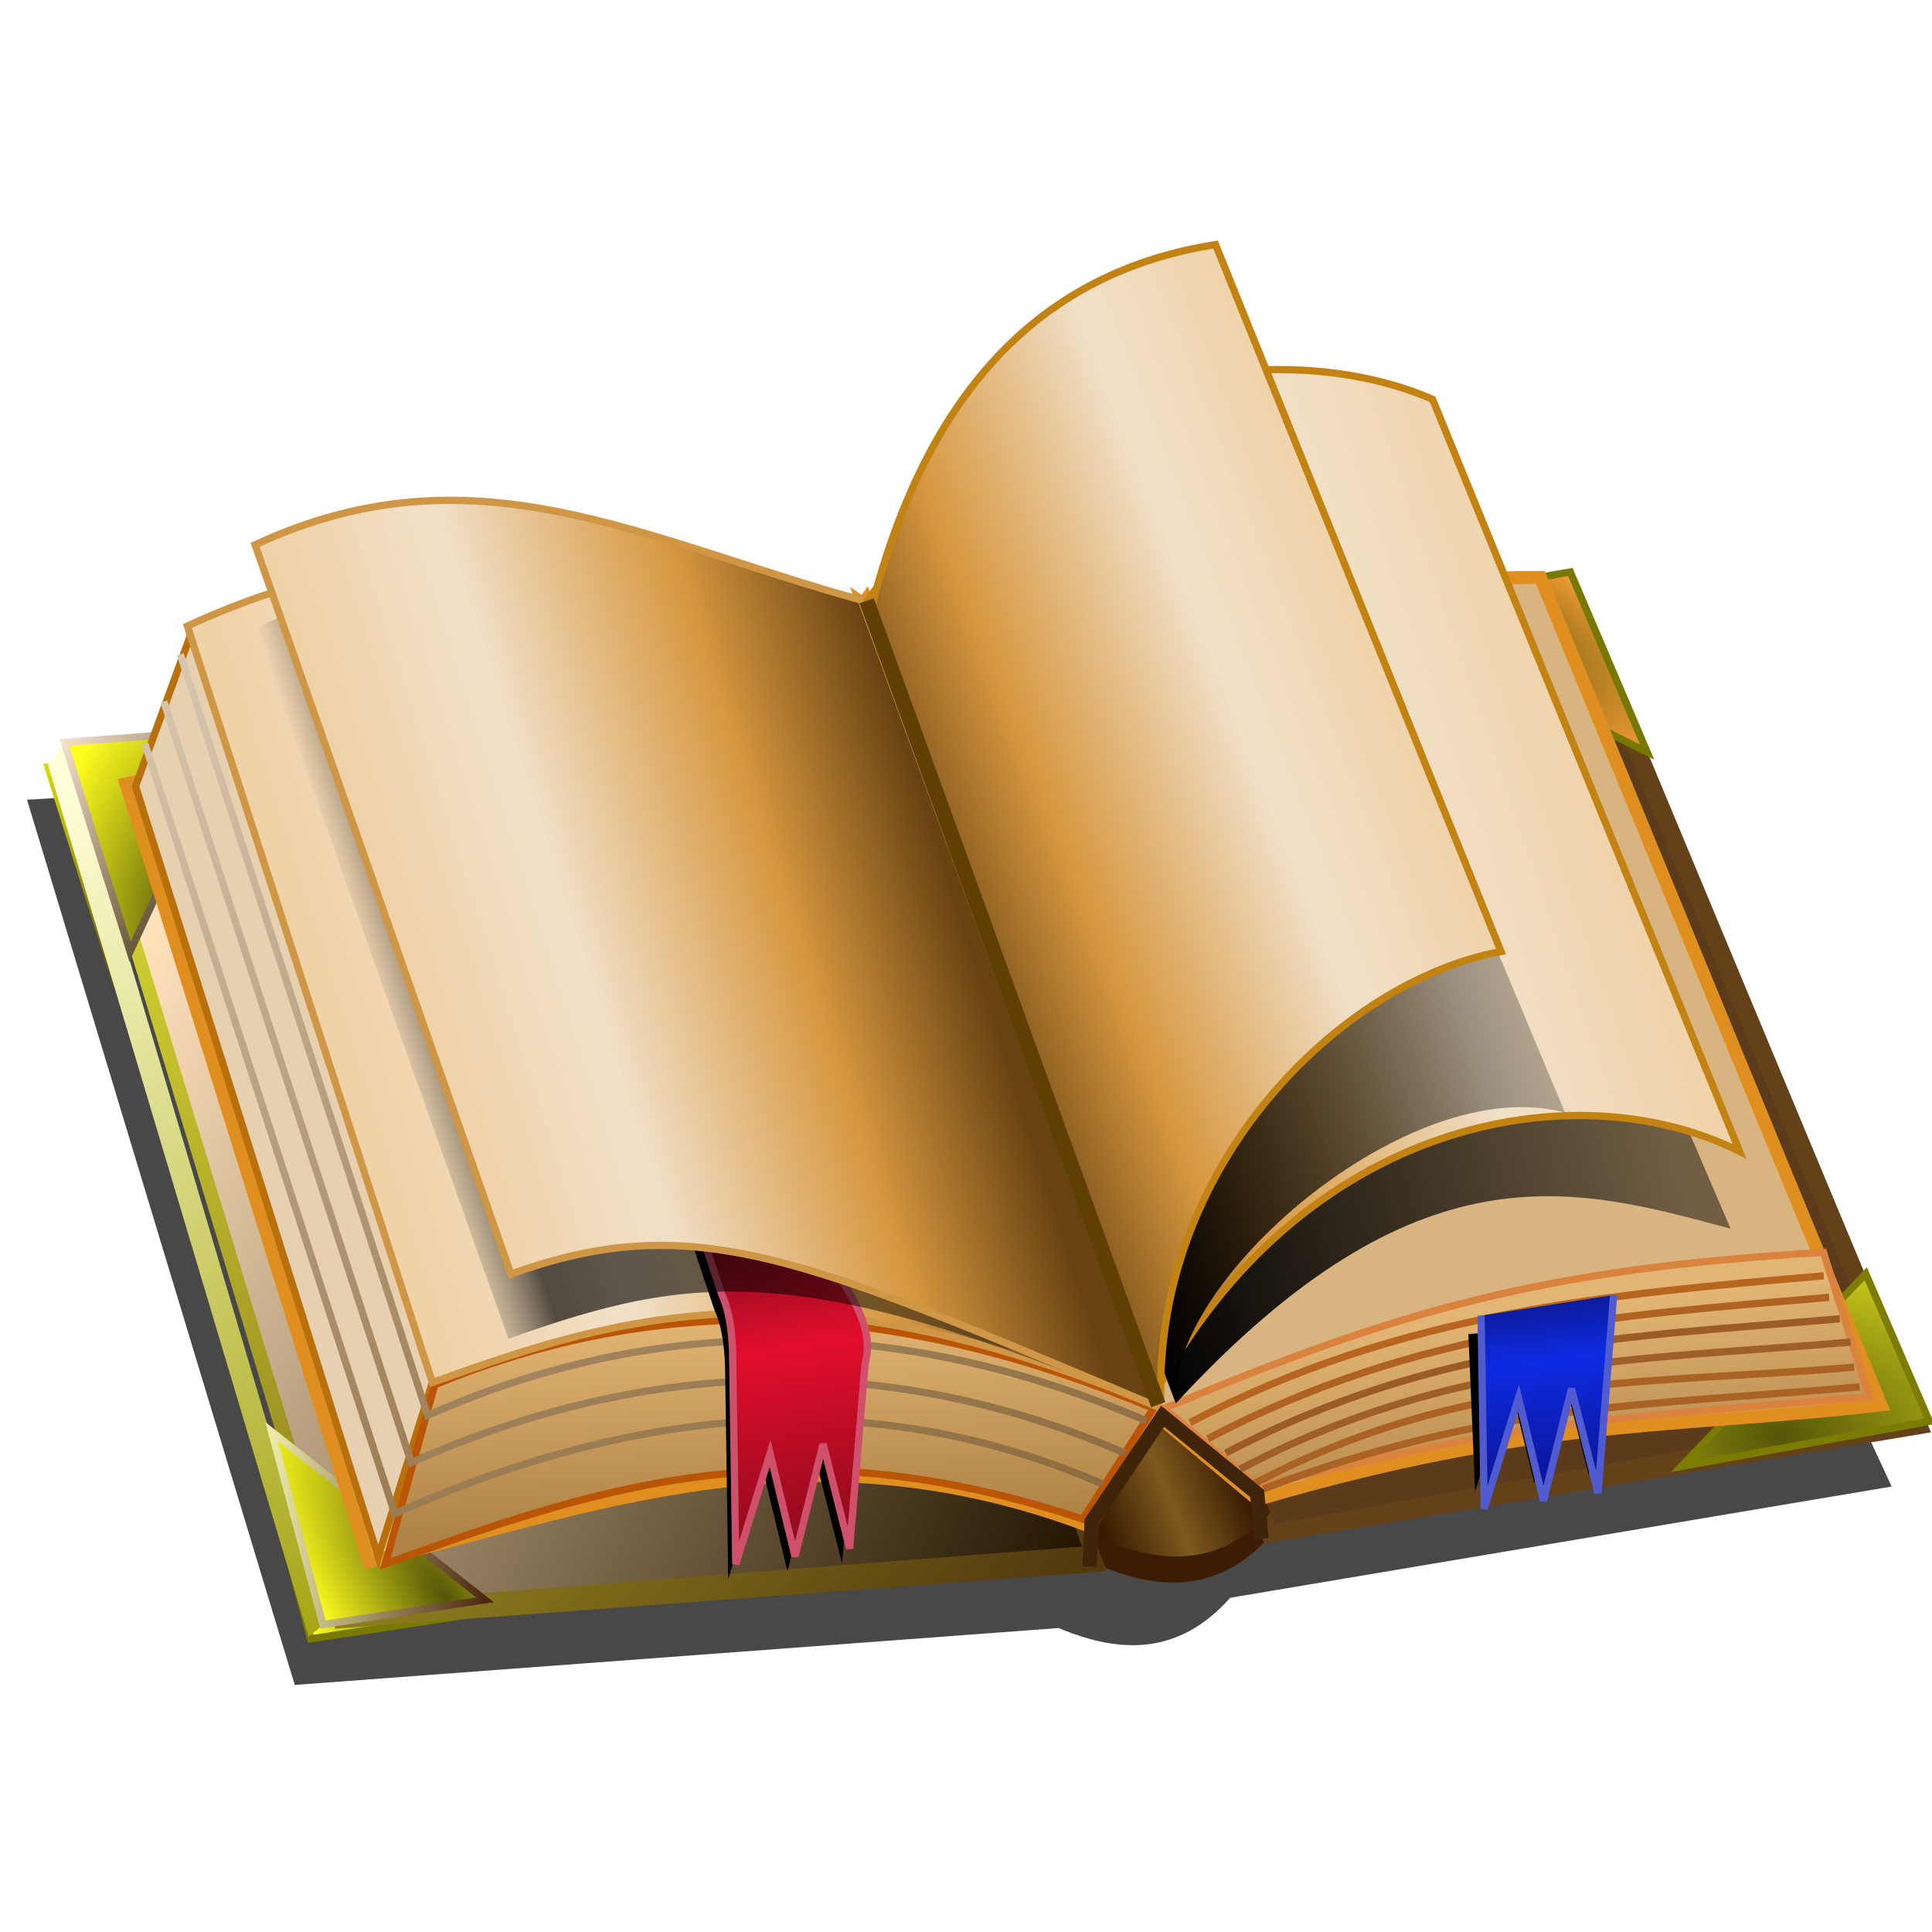 <?xml version="1.0" encoding="UTF-8" standalone="no"?>
<!-- Created with Inkscape (http://www.inkscape.org/) -->

<svg
   xmlns:dc="http://purl.org/dc/elements/1.1/"
   xmlns:cc="http://creativecommons.org/ns#"
   xmlns:rdf="http://www.w3.org/1999/02/22-rdf-syntax-ns#"
   xmlns:svg="http://www.w3.org/2000/svg"
   xmlns="http://www.w3.org/2000/svg"
   xmlns:xlink="http://www.w3.org/1999/xlink"
   xmlns:sodipodi="http://sodipodi.sourceforge.net/DTD/sodipodi-0.dtd"
   xmlns:inkscape="http://www.inkscape.org/namespaces/inkscape"
   width="255"
   height="255"
   viewBox="0 0 67.469 67.469"
   version="1.1"
   id="svg8"
   inkscape:version="0.92.5 (2060ec1f9f, 2020-04-08)"
   sodipodi:docname="cr3.svg">
  <defs
     id="defs2">
    <linearGradient
       inkscape:collect="always"
       id="linearGradient962">
      <stop
         style="stop-color:#d7c6af;stop-opacity:1"
         offset="0"
         id="stop957" />
      <stop
         style="stop-color:#8d6c3f;stop-opacity:1"
         offset="1"
         id="stop960" />
    </linearGradient>
    <linearGradient
       id="linearGradient954"
       inkscape:collect="always">
      <stop
         id="stop950"
         offset="0"
         style="stop-color:#000000;stop-opacity:1" />
      <stop
         id="stop952"
         offset="1"
         style="stop-color:#000000;stop-opacity:0.248" />
    </linearGradient>
    <linearGradient
       id="linearGradient1207"
       inkscape:collect="always">
      <stop
         id="stop1201"
         offset="0"
         style="stop-color:#0c1379;stop-opacity:1" />
      <stop
         style="stop-color:#0e2be3;stop-opacity:1"
         offset="0.367"
         id="stop1203" />
      <stop
         id="stop1205"
         offset="1"
         style="stop-color:#0a1185;stop-opacity:1" />
    </linearGradient>
    <linearGradient
       id="linearGradient1171"
       inkscape:collect="always">
      <stop
         id="stop1167"
         offset="0"
         style="stop-color:#555509;stop-opacity:1" />
      <stop
         id="stop1169"
         offset="1"
         style="stop-color:#bfbf18;stop-opacity:1" />
    </linearGradient>
    <linearGradient
       id="linearGradient1165"
       inkscape:collect="always">
      <stop
         id="stop1161"
         offset="0"
         style="stop-color:#555509;stop-opacity:1" />
      <stop
         id="stop1163"
         offset="1"
         style="stop-color:#f59c35;stop-opacity:1" />
    </linearGradient>
    <linearGradient
       inkscape:collect="always"
       id="linearGradient1157">
      <stop
         style="stop-color:#efefaf;stop-opacity:1"
         offset="0"
         id="stop1153" />
      <stop
         style="stop-color:#46200c;stop-opacity:1"
         offset="1"
         id="stop1155" />
    </linearGradient>
    <linearGradient
       id="linearGradient1151"
       inkscape:collect="always">
      <stop
         id="stop1147"
         offset="0"
         style="stop-color:#ffebd7;stop-opacity:1" />
      <stop
         id="stop1149"
         offset="1"
         style="stop-color:#3d2b0c;stop-opacity:1" />
    </linearGradient>
    <linearGradient
       inkscape:collect="always"
       id="linearGradient1141">
      <stop
         style="stop-color:#790c1b;stop-opacity:1"
         offset="0"
         id="stop1137" />
      <stop
         id="stop1145"
         offset="0.367"
         style="stop-color:#e30e2c;stop-opacity:1" />
      <stop
         style="stop-color:#850a1b;stop-opacity:1"
         offset="1"
         id="stop1139" />
    </linearGradient>
    <linearGradient
       inkscape:collect="always"
       id="linearGradient1087">
      <stop
         style="stop-color:#000000;stop-opacity:1"
         offset="0"
         id="stop1083" />
      <stop
         style="stop-color:#000000;stop-opacity:0.477"
         offset="1"
         id="stop1085" />
    </linearGradient>
    <linearGradient
       id="linearGradient1081"
       inkscape:collect="always">
      <stop
         id="stop1073"
         offset="0"
         style="stop-color:#f0d2a8;stop-opacity:1" />
      <stop
         style="stop-color:#f1e0c8;stop-opacity:1"
         offset="0.312"
         id="stop1075" />
      <stop
         style="stop-color:#d6973f;stop-opacity:1"
         offset="0.702"
         id="stop1077" />
      <stop
         id="stop1079"
         offset="1"
         style="stop-color:#684312;stop-opacity:1" />
    </linearGradient>
    <linearGradient
       inkscape:collect="always"
       id="linearGradient1049">
      <stop
         style="stop-color:#000000;stop-opacity:0.36"
         offset="0"
         id="stop1045" />
      <stop
         id="stop1053"
         offset="0.871"
         style="stop-color:#000000;stop-opacity:0.658" />
      <stop
         style="stop-color:#303030;stop-opacity:0;"
         offset="1"
         id="stop1047" />
    </linearGradient>
    <linearGradient
       inkscape:collect="always"
       id="linearGradient1009">
      <stop
         style="stop-color:#f0d2a8;stop-opacity:1"
         offset="0"
         id="stop1005" />
      <stop
         id="stop1015"
         offset="0.312"
         style="stop-color:#f1e0c8;stop-opacity:0.976" />
      <stop
         id="stop1013"
         offset="0.702"
         style="stop-color:#d6973f;stop-opacity:0.949" />
      <stop
         style="stop-color:#684312;stop-opacity:0.941"
         offset="1"
         id="stop1007" />
    </linearGradient>
    <linearGradient
       inkscape:collect="always"
       id="linearGradient999">
      <stop
         style="stop-color:#ae8245;stop-opacity:1"
         offset="0"
         id="stop995" />
      <stop
         style="stop-color:#e3b574;stop-opacity:1"
         offset="1"
         id="stop997" />
    </linearGradient>
    <linearGradient
       inkscape:collect="always"
       id="linearGradient981">
      <stop
         style="stop-color:#ffffd9;stop-opacity:1"
         offset="0"
         id="stop977" />
      <stop
         style="stop-color:#a1a10b;stop-opacity:1"
         offset="1"
         id="stop979" />
    </linearGradient>
    <linearGradient
       inkscape:collect="always"
       id="linearGradient963">
      <stop
         style="stop-color:#e3e30c;stop-opacity:1"
         offset="0"
         id="stop959" />
      <stop
         style="stop-color:#3d2b0c;stop-opacity:1"
         offset="1"
         id="stop961" />
    </linearGradient>
    <linearGradient
       id="linearGradient957"
       inkscape:collect="always">
      <stop
         id="stop953"
         offset="0"
         style="stop-color:#ffe2bc;stop-opacity:1" />
      <stop
         id="stop955"
         offset="1"
         style="stop-color:#231600;stop-opacity:1" />
    </linearGradient>
    <linearGradient
       inkscape:collect="always"
       id="linearGradient945">
      <stop
         style="stop-color:#d4d432;stop-opacity:1"
         offset="0"
         id="stop941" />
      <stop
         style="stop-color:#53390e;stop-opacity:1"
         offset="1"
         id="stop943" />
    </linearGradient>
    <linearGradient
       inkscape:collect="always"
       id="linearGradient911">
      <stop
         style="stop-color:#555509;stop-opacity:1"
         offset="0"
         id="stop907" />
      <stop
         style="stop-color:#ffff1f;stop-opacity:1"
         offset="1"
         id="stop909" />
    </linearGradient>
    <linearGradient
       inkscape:collect="always"
       id="linearGradient887">
      <stop
         style="stop-color:#7e5a1e;stop-opacity:1"
         offset="0"
         id="stop883" />
      <stop
         style="stop-color:#361800;stop-opacity:1"
         offset="1"
         id="stop885" />
    </linearGradient>
    <radialGradient
       inkscape:collect="always"
       xlink:href="#linearGradient1165"
       id="radialGradient913"
       cx="48.158"
       cy="290.356"
       fx="48.158"
       fy="290.356"
       r="5.423"
       gradientTransform="matrix(1.311,0.753,-0.296,0.515,74.186,65.386)"
       gradientUnits="userSpaceOnUse" />
    <radialGradient
       inkscape:collect="always"
       xlink:href="#linearGradient1171"
       id="radialGradient921"
       cx="57.919"
       cy="321.652"
       fx="57.919"
       fy="321.652"
       r="4.823"
       gradientTransform="matrix(1.792,-0.039,0.025,1.13,-49.699,-81.546)"
       gradientUnits="userSpaceOnUse" />
    <radialGradient
       inkscape:collect="always"
       xlink:href="#linearGradient911"
       id="radialGradient929"
       cx="10.327"
       cy="328.565"
       fx="10.327"
       fy="328.565"
       r="4.178"
       gradientTransform="matrix(0.779,-0.552,1.389,1.96,-448.874,-352.962)"
       gradientUnits="userSpaceOnUse" />
    <radialGradient
       inkscape:collect="always"
       xlink:href="#linearGradient911"
       id="radialGradient937"
       cx="0.319"
       cy="301.562"
       fx="0.319"
       fy="301.562"
       r="3.272"
       gradientTransform="matrix(1.566,0.091,-0.154,2.66,52.436,-540.618)"
       gradientUnits="userSpaceOnUse" />
    <linearGradient
       inkscape:collect="always"
       xlink:href="#linearGradient945"
       id="linearGradient947"
       x1="0.375"
       y1="297.976"
       x2="33.997"
       y2="325.443"
       gradientUnits="userSpaceOnUse"
       gradientTransform="matrix(0.955,0,0,0.955,5.473,-26.802)" />
    <linearGradient
       inkscape:collect="always"
       xlink:href="#linearGradient957"
       id="linearGradient951"
       gradientUnits="userSpaceOnUse"
       x1="-0.319"
       y1="302.776"
       x2="36.193"
       y2="319.87"
       gradientTransform="matrix(0.955,0,0,0.955,5.473,-26.802)" />
    <linearGradient
       inkscape:collect="always"
       xlink:href="#linearGradient1151"
       id="linearGradient965"
       x1="-5.129"
       y1="296.058"
       x2="2.316"
       y2="301.312"
       gradientUnits="userSpaceOnUse"
       gradientTransform="matrix(0.955,0,0,0.955,6.261,-26.945)" />
    <radialGradient
       inkscape:collect="always"
       xlink:href="#linearGradient911"
       id="radialGradient969"
       gradientUnits="userSpaceOnUse"
       gradientTransform="matrix(1.566,0.091,-0.154,2.66,51.862,-539.758)"
       cx="0.319"
       cy="301.562"
       fx="0.319"
       fy="301.562"
       r="3.272" />
    <linearGradient
       inkscape:collect="always"
       xlink:href="#linearGradient963"
       id="linearGradient971"
       gradientUnits="userSpaceOnUse"
       x1="-5.129"
       y1="296.058"
       x2="2.316"
       y2="301.312"
       gradientTransform="matrix(0.955,0,0,0.955,5.688,-26.085)" />
    <radialGradient
       inkscape:collect="always"
       xlink:href="#linearGradient911"
       id="radialGradient975"
       gradientUnits="userSpaceOnUse"
       gradientTransform="matrix(0.779,-0.552,1.389,1.96,-449.304,-352.46)"
       cx="10.327"
       cy="328.565"
       fx="10.327"
       fy="328.565"
       r="4.178" />
    <linearGradient
       inkscape:collect="always"
       xlink:href="#linearGradient981"
       id="linearGradient983"
       x1="-3.677"
       y1="297.225"
       x2="6.98"
       y2="329.421"
       gradientUnits="userSpaceOnUse"
       gradientTransform="matrix(0.955,0,0,0.955,5.473,-26.802)" />
    <linearGradient
       inkscape:collect="always"
       xlink:href="#linearGradient999"
       id="linearGradient1001"
       x1="24.542"
       y1="324.213"
       x2="24.244"
       y2="316.455"
       gradientUnits="userSpaceOnUse"
       gradientTransform="matrix(0.955,0,0,0.955,5.473,-26.802)" />
    <linearGradient
       inkscape:collect="always"
       xlink:href="#linearGradient1009"
       id="linearGradient1011"
       x1="6.82"
       y1="306.426"
       x2="28.586"
       y2="299.531"
       gradientUnits="userSpaceOnUse"
       gradientTransform="matrix(0.955,0,0,0.955,5.473,-26.802)" />
    <linearGradient
       inkscape:collect="always"
       xlink:href="#linearGradient1081"
       id="linearGradient1031"
       gradientUnits="userSpaceOnUse"
       x1="9.396"
       y1="304.841"
       x2="28.388"
       y2="298.738"
       gradientTransform="matrix(0.955,0,0,0.955,5.473,-26.802)" />
    <linearGradient
       inkscape:collect="always"
       xlink:href="#linearGradient1049"
       id="linearGradient1051"
       x1="28.074"
       y1="298.556"
       x2="8.006"
       y2="304.997"
       gradientUnits="userSpaceOnUse"
       gradientTransform="translate(4.478,-39.819)" />
    <linearGradient
       inkscape:collect="always"
       xlink:href="#linearGradient999"
       id="linearGradient1059"
       gradientUnits="userSpaceOnUse"
       x1="23.629"
       y1="329.968"
       x2="24.454"
       y2="322.912"
       gradientTransform="matrix(-0.955,0,0,0.955,73.389,-32.631)" />
    <linearGradient
       inkscape:collect="always"
       xlink:href="#linearGradient1081"
       id="linearGradient1069"
       x1="55.196"
       y1="301.738"
       x2="30.846"
       y2="310.089"
       gradientUnits="userSpaceOnUse"
       gradientTransform="matrix(0.955,0,0,0.955,5.473,-26.802)" />
    <linearGradient
       inkscape:collect="always"
       xlink:href="#linearGradient1087"
       id="linearGradient1089"
       x1="34.372"
       y1="311.949"
       x2="54.479"
       y2="306.475"
       gradientUnits="userSpaceOnUse"
       gradientTransform="translate(4.478,-39.819)" />
    <filter
       inkscape:collect="always"
       style="color-interpolation-filters:sRGB"
       id="filter1103"
       x="-0.023"
       width="1.047"
       y="-0.025"
       height="1.049">
      <feGaussianBlur
         inkscape:collect="always"
         stdDeviation="0.321"
         id="feGaussianBlur1105" />
    </filter>
    <filter
       inkscape:collect="always"
       style="color-interpolation-filters:sRGB"
       id="filter1119"
       x="-0.025"
       width="1.051"
       y="-0.023"
       height="1.046">
      <feGaussianBlur
         inkscape:collect="always"
         stdDeviation="0.319"
         id="feGaussianBlur1121" />
    </filter>
    <linearGradient
       inkscape:collect="always"
       xlink:href="#linearGradient887"
       id="linearGradient1127"
       gradientUnits="userSpaceOnUse"
       gradientTransform="matrix(0.955,0,0,0.955,6.506,4.312)"
       x1="35.783"
       y1="290.214"
       x2="33.194"
       y2="291.244"
       spreadMethod="reflect" />
    <filter
       inkscape:collect="always"
       style="color-interpolation-filters:sRGB"
       id="filter1133"
       x="-0.019"
       width="1.038"
       y="-0.009"
       height="1.018">
      <feGaussianBlur
         inkscape:collect="always"
         stdDeviation="0.053"
         id="feGaussianBlur1135" />
    </filter>
    <linearGradient
       inkscape:collect="always"
       xlink:href="#linearGradient1141"
       id="linearGradient1143"
       x1="26.054"
       y1="323.719"
       x2="27.985"
       y2="336.092"
       gradientUnits="userSpaceOnUse"
       gradientTransform="matrix(0.955,0,0,0.955,1.415,-36.845)" />
    <linearGradient
       inkscape:collect="always"
       xlink:href="#linearGradient1157"
       id="linearGradient1159"
       x1="8.223"
       y1="334.812"
       x2="16.58"
       y2="334.812"
       gradientUnits="userSpaceOnUse"
       gradientTransform="matrix(0.955,0,0,0.955,1.415,-36.845)" />
    <linearGradient
       inkscape:collect="always"
       xlink:href="#linearGradient1207"
       id="linearGradient1199"
       gradientUnits="userSpaceOnUse"
       x1="27.036"
       y1="327.648"
       x2="27.985"
       y2="336.092"
       gradientTransform="matrix(0.955,0,0,0.955,27.55,-38.783)" />
    <filter
       inkscape:collect="always"
       style="color-interpolation-filters:sRGB"
       id="filter1230"
       x="-0.019"
       width="1.037"
       y="-0.034"
       height="1.068">
      <feGaussianBlur
         inkscape:collect="always"
         stdDeviation="0.51"
         id="feGaussianBlur1232" />
    </filter>
    <linearGradient
       inkscape:collect="always"
       xlink:href="#linearGradient1081"
       id="linearGradient943"
       gradientUnits="userSpaceOnUse"
       gradientTransform="matrix(0.955,0,0,0.955,5.698,-26.651)"
       x1="49.221"
       y1="302.917"
       x2="30.846"
       y2="310.089" />
    <linearGradient
       inkscape:collect="always"
       xlink:href="#linearGradient954"
       id="linearGradient948"
       gradientUnits="userSpaceOnUse"
       gradientTransform="translate(4.478,-39.819)"
       x1="34.372"
       y1="311.949"
       x2="50.785"
       y2="306.318" />
    <linearGradient
       inkscape:collect="always"
       xlink:href="#linearGradient962"
       id="linearGradient964"
       x1="5.535"
       y1="253.25"
       x2="17.418"
       y2="288.222"
       gradientUnits="userSpaceOnUse" />
  </defs>
  <sodipodi:namedview
     id="base"
     pagecolor="#ff0000"
     bordercolor="#666666"
     borderopacity="1.0"
     inkscape:pageopacity="0"
     inkscape:pageshadow="2"
     inkscape:zoom="3.5254902"
     inkscape:cx="127.5"
     inkscape:cy="127.5"
     inkscape:document-units="mm"
     inkscape:current-layer="layer1"
     showgrid="false"
     units="px"
     inkscape:snap-to-guides="false"
     inkscape:snap-grids="false"
     inkscape:snap-others="false"
     inkscape:object-nodes="false"
     inkscape:snap-nodes="false"
     inkscape:snap-global="false"
     inkscape:window-width="1920"
     inkscape:window-height="1056"
     inkscape:window-x="0"
     inkscape:window-y="0"
     inkscape:window-maximized="1" />
  <g
     inkscape:label="Layer 1"
     inkscape:groupmode="layer"
     id="layer1"
     transform="translate(0,-229.531)">
    <path
       style="fill:#000000;fill-opacity:0.716;stroke:none;stroke-width:0.255px;stroke-linecap:butt;stroke-linejoin:miter;stroke-opacity:1;filter:url(#filter1230)"
       d="m 52.574,252.24 -21.208,4.44 c -0.095,-0.221 -0.151,-0.347 -0.15,-0.328 0.01,0.132 7.01e-4,0.253 -0.025,0.365 l -0.05,0.01 0.027,0.067 c -0.492,1.584 -4.523,1.084 -5.105,-0.135 l 4.769,13.399 -5.371,-14.366 -25.18,1.483 9.443,31.225 26.947,-2.007 c 2.166,0.909 4.233,0.974 6.052,-1.068 l 23.331,-3.923 z m -26.511,4.418 -0.057,-0.162 c 0.012,0.055 0.032,0.109 0.057,0.162 z"
       id="path1209"
       inkscape:connector-curvature="0"
       transform="matrix(0.99,0,0,0.99,0.666,2.856)" />
    <path
       style="fill:#3c1d04;fill-opacity:1;stroke:none;stroke-width:0.253px;stroke-linecap:butt;stroke-linejoin:miter;stroke-opacity:1"
       d="m 38.36,284.184 c 2.24,0.947 4.374,0.996 6.233,-1.29 0,0 -11.629,-28.73 -11.607,-28.444 0.17,2.17 -4.858,1.571 -5.159,0.143 z"
       id="path881"
       inkscape:connector-curvature="0"
       sodipodi:nodetypes="ccscc" />
    <path
       sodipodi:nodetypes="ccccc"
       inkscape:connector-curvature="0"
       id="path989"
       d="M 44.148,283.437 67.434,279.551 55.397,250.677 33.974,255.119 Z"
       style="fill:#654119;fill-opacity:1;stroke:none;stroke-width:0.253px;stroke-linecap:butt;stroke-linejoin:miter;stroke-opacity:1" />
    <path
       sodipodi:nodetypes="ccscc"
       inkscape:connector-curvature="0"
       id="path1125"
       d="m 38.461,283.271 c 2.24,0.947 4.374,0.996 6.233,-1.29 0,0 -11.629,-28.73 -11.607,-28.444 0.17,2.17 -4.858,1.571 -5.159,0.143 z"
       style="fill:url(#linearGradient1127);fill-opacity:1;stroke:none;stroke-width:0.253px;stroke-linecap:butt;stroke-linejoin:miter;stroke-opacity:1" />
    <path
       sodipodi:nodetypes="cccc"
       inkscape:connector-curvature="0"
       id="path973"
       d="m 9.056,280.028 7.451,5.875 -5.66,0.86 z"
       style="fill:url(#radialGradient975);fill-opacity:1;stroke:#797900;stroke-width:0.253px;stroke-linecap:butt;stroke-linejoin:miter;stroke-opacity:1" />
    <path
       sodipodi:nodetypes="cccc"
       inkscape:connector-curvature="0"
       id="path967"
       d="m 3.969,263.621 -2.293,-7.308 5.875,-0.43 z"
       style="fill:url(#radialGradient969);fill-opacity:1;stroke:url(#linearGradient971);stroke-width:0.253px;stroke-linecap:butt;stroke-linejoin:miter;stroke-opacity:1" />
    <path
       style="fill:url(#linearGradient983);fill-opacity:1;stroke:none;stroke-width:0.253px;stroke-linecap:butt;stroke-linejoin:miter;stroke-opacity:1"
       d="m 1.676,256.241 9.1,30.452 0.609,-0.502 -9.135,-30.809 z"
       id="path939"
       inkscape:connector-curvature="0"
       sodipodi:nodetypes="ccccc" />
    <path
       style="fill:url(#linearGradient947);fill-opacity:1;stroke:none;stroke-width:0.253px;stroke-linecap:butt;stroke-linejoin:miter;stroke-opacity:1"
       d="m 2.357,255.488 9.35,30.918 26.94,-2.006 -11.357,-30.38 z"
       id="path877"
       inkscape:connector-curvature="0"
       sodipodi:nodetypes="ccccc" />
    <path
       style="fill:#5b3b19;fill-opacity:1;stroke:none;stroke-width:0.253px;stroke-linecap:butt;stroke-linejoin:miter;stroke-opacity:1"
       d="M 44.522,282.751 66.446,278.81 54.409,249.936 32.986,254.378 Z"
       id="path879"
       inkscape:connector-curvature="0"
       sodipodi:nodetypes="ccccc" />
    <path
       style="fill:url(#radialGradient913);fill-opacity:1;stroke:#787800;stroke-width:0.253px;stroke-linecap:butt;stroke-linejoin:miter;stroke-opacity:1"
       d="m 48.176,250.653 c 2.964,1.624 6.014,3.52 9.346,5.144 l -2.683,-6.291 z"
       id="path895"
       inkscape:connector-curvature="0"
       sodipodi:nodetypes="cccc" />
    <path
       style="fill:url(#radialGradient921);fill-opacity:1;stroke:#7c7c00;stroke-width:0.253px;stroke-linecap:butt;stroke-linejoin:miter;stroke-opacity:1"
       d="m 65.156,274.01 2.221,5.159 -8.669,1.576 z"
       id="path897"
       inkscape:connector-curvature="0"
       sodipodi:nodetypes="cccc" />
    <path
       sodipodi:nodetypes="ccccc"
       inkscape:connector-curvature="0"
       id="path949"
       d="m 3.001,256.097 8.992,29.448 25.793,-2.006 -10.462,-29.055 z"
       style="fill:url(#linearGradient951);fill-opacity:1;stroke:none;stroke-width:0.253px;stroke-linecap:butt;stroke-linejoin:miter;stroke-opacity:1" />
    <path
       style="fill:url(#radialGradient937);fill-opacity:1;stroke:url(#linearGradient965);stroke-width:0.253px;stroke-linecap:butt;stroke-linejoin:miter;stroke-opacity:1"
       d="M 4.542,262.761 2.249,255.453 8.124,255.023 Z"
       id="path891"
       inkscape:connector-curvature="0"
       sodipodi:nodetypes="cccc" />
    <path
       style="fill:url(#radialGradient929);fill-opacity:1;stroke:url(#linearGradient1159);stroke-width:0.253px;stroke-linecap:butt;stroke-linejoin:miter;stroke-opacity:1"
       d="m 9.486,279.527 7.451,5.875 -5.66,0.86 z"
       id="path893"
       inkscape:connector-curvature="0"
       sodipodi:nodetypes="cccc" />
    <path
       style="fill:#f4d09e;fill-opacity:1;stroke:#df8f20;stroke-width:0.455;stroke-linecap:butt;stroke-linejoin:miter;stroke-miterlimit:4;stroke-dasharray:none;stroke-opacity:1"
       d="m 12.879,284.062 c 7.848,-1.885 15.244,-4.989 25.18,-1.234 l 2.469,-3.95 -10.286,-28.389 -3.292,4.773 c -8.431,-1.739 -15.375,0.237 -22.547,1.646 z"
       id="path985"
       inkscape:connector-curvature="0"
       sodipodi:nodetypes="ccccccc" />
    <path
       sodipodi:nodetypes="ccccccc"
       inkscape:connector-curvature="0"
       id="path987"
       d="m 65.686,278.592 c -7.089,0.824 -11.972,0.42 -21.774,3.303 l -3.43,-2.875 -10.335,-28.395 4.877,3.429 c 5.726,-2.098 11.765,-4.416 18.77,-4.355 z"
       style="fill:#d8b481;fill-opacity:1;stroke:#df8f20;stroke-width:0.455;stroke-linecap:butt;stroke-linejoin:miter;stroke-miterlimit:4;stroke-dasharray:none;stroke-opacity:1" />
    <path
       style="fill:#e7d0af;fill-opacity:1;stroke:#ba700a;stroke-width:0.253px;stroke-linecap:butt;stroke-linejoin:miter;stroke-opacity:1"
       d="m 4.733,256.99 1.975,-5.431 8.393,26.25 -1.893,6.089 z"
       id="path991"
       inkscape:connector-curvature="0" />
    <path
       style="fill:url(#linearGradient1001);fill-opacity:1;stroke:#ba5505;stroke-width:0.253px;stroke-linecap:butt;stroke-linejoin:miter;stroke-opacity:1"
       d="m 15.183,277.891 c 8.682,-3.577 16.854,-2.616 25.098,0.823 l -2.469,3.868 c -10.488,-3.487 -17.305,-0.963 -24.357,1.563 z"
       id="path993"
       inkscape:connector-curvature="0"
       sodipodi:nodetypes="ccccc" />
    <path
       style="fill:url(#linearGradient1011);fill-opacity:1;stroke:#ce9645;stroke-width:0.253px;stroke-linecap:butt;stroke-linejoin:miter;stroke-opacity:1"
       d="M 6.543,251.394 C 14.146,247.868 22.255,248.312 30.077,250.489 l 10.286,28.142 c -12.382,-5.226 -18.89,-3.11 -25.262,-0.823 z"
       id="path1003"
       inkscape:connector-curvature="0"
       sodipodi:nodetypes="ccccc" />
    <g
       id="g955"
       style="stroke:url(#linearGradient964);stroke-opacity:1">
      <path
         sodipodi:nodetypes="ccc"
         inkscape:connector-curvature="0"
         id="path1017"
         d="m 6.296,252.381 8.64,26.579 c 8.458,-3.757 17.077,-3.288 25.096,0.193"
         style="fill:none;stroke:url(#linearGradient964);stroke-width:0.253px;stroke-linecap:butt;stroke-linejoin:miter;stroke-opacity:1" />
      <path
         style="fill:none;stroke:url(#linearGradient964);stroke-width:0.253px;stroke-linecap:butt;stroke-linejoin:miter;stroke-opacity:1"
         d="m 6.049,253.204 8.64,26.579 c 8.458,-3.757 16.968,-3.561 24.987,-0.08"
         id="path1019"
         inkscape:connector-curvature="0"
         sodipodi:nodetypes="ccc" />
      <path
         sodipodi:nodetypes="ccc"
         inkscape:connector-curvature="0"
         id="path1021"
         d="m 5.72,254.027 8.64,26.579 c 8.458,-3.757 16.913,-3.806 24.933,-0.325"
         style="fill:none;stroke:url(#linearGradient964);stroke-width:0.253px;stroke-linecap:butt;stroke-linejoin:miter;stroke-opacity:1" />
      <path
         style="fill:none;stroke:url(#linearGradient964);stroke-width:0.253px;stroke-linecap:butt;stroke-linejoin:miter;stroke-opacity:1"
         d="m 5.391,254.85 8.64,26.743 c 8.458,-3.757 16.831,-4.215 24.851,-0.734"
         id="path1023"
         inkscape:connector-curvature="0"
         sodipodi:nodetypes="ccc" />
      <path
         sodipodi:nodetypes="ccc"
         inkscape:connector-curvature="0"
         id="path1025"
         d="m 5.062,255.508 8.722,26.879 c 8.458,-3.757 16.695,-4.515 24.714,-1.034"
         style="fill:none;stroke:url(#linearGradient964);stroke-width:0.253px;stroke-linecap:butt;stroke-linejoin:miter;stroke-opacity:1" />
      <path
         style="fill:none;stroke:url(#linearGradient964);stroke-width:0.253px;stroke-linecap:butt;stroke-linejoin:miter;stroke-opacity:1"
         d="m 4.98,256.825 8.64,26.579 c 8.458,-3.757 16.395,-4.952 24.414,-1.471"
         id="path1027"
         inkscape:connector-curvature="0"
         sodipodi:nodetypes="ccc" />
    </g>
    <path
       sodipodi:nodetypes="cccccccccccc"
       inkscape:connector-curvature="0"
       id="path1131"
       d="m 23.493,272.379 4.448,-0.57 1.083,3.821 c 0.748,1.102 1.4,2.262 1.083,3.364 l -0.57,6.786 -0.969,-3.821 -1.026,4.106 -0.912,-3.763 -1.254,4.049 -0.114,-7.584 c -0.004,-0.534 -0.057,-1.554 -0.399,-2.281 z"
       style="fill:#000000;fill-opacity:1;stroke:none;stroke-width:0.265px;stroke-linecap:butt;stroke-linejoin:miter;stroke-opacity:1;filter:url(#filter1133)"
       transform="matrix(0.955,0,0,0.955,1.198,11.213)" />
    <path
       style="fill:url(#linearGradient1143);fill-opacity:1;stroke:#cf506b;stroke-width:0.253px;stroke-linecap:butt;stroke-linejoin:miter;stroke-opacity:1"
       d="m 23.899,270.816 4.246,-0.544 1.034,3.647 c 0.714,1.052 1.337,2.159 1.034,3.212 l -0.544,6.478 -0.925,-3.647 -0.98,3.92 -0.871,-3.593 -1.198,3.865 -0.109,-7.24 c -0.004,-0.51 -0.055,-1.483 -0.381,-2.178 z"
       id="path1129"
       inkscape:connector-curvature="0"
       sodipodi:nodetypes="cccccccccccc" />
    <path
       style="fill:url(#linearGradient1051);fill-opacity:1;stroke:none;stroke-width:0.265px;stroke-linecap:butt;stroke-linejoin:miter;stroke-opacity:1;filter:url(#filter1103)"
       d="m 8.076,251.579 c 7.963,-3.694 13.981,-3.228 22.174,-0.948 l 10.774,29.478 c -12.97,-5.474 -17.012,-4.942 -23.686,-2.547 z"
       id="path1043"
       inkscape:connector-curvature="0"
       sodipodi:nodetypes="ccccc"
       transform="matrix(0.955,0,0,0.955,1.198,11.213)" />
    <path
       sodipodi:nodetypes="ccccc"
       inkscape:connector-curvature="0"
       id="path1029"
       d="m 8.908,248.556 c 7.603,-3.526 13.347,-0.244 21.169,1.933 l 10.286,28.142 C 27.981,273.405 24.216,271.737 17.844,274.024 Z"
       style="fill:url(#linearGradient1031);fill-opacity:1;stroke:#ce9645;stroke-width:0.253px;stroke-linecap:butt;stroke-linejoin:miter;stroke-opacity:1" />
    <path
       sodipodi:nodetypes="ccccc"
       inkscape:connector-curvature="0"
       id="path1057"
       d="m 63.679,273.267 c -9.821,0.578 -14.777,2.007 -23.021,5.446 l 3.273,2.728 c 9.298,-2.252 11.046,-2.283 21.342,-3.127 z"
       style="fill:url(#linearGradient1059);fill-opacity:1;stroke:#da833f;stroke-width:0.253px;stroke-linecap:butt;stroke-linejoin:miter;stroke-opacity:1" />
    <path
       style="fill:none;stroke:#b8661f;stroke-width:0.253px;stroke-linecap:butt;stroke-linejoin:miter;stroke-opacity:1"
       d="m 41.556,279.212 c 7.378,-3.889 14.756,-4.489 22.133,-5.127"
       id="path1173"
       inkscape:connector-curvature="0"
       sodipodi:nodetypes="cc" />
    <path
       sodipodi:nodetypes="cc"
       inkscape:connector-curvature="0"
       id="path1175"
       d="m 42.181,279.775 c 7.378,-3.889 14.318,-4.301 21.696,-4.939"
       style="fill:none;stroke:#af6221;stroke-width:0.253px;stroke-linecap:butt;stroke-linejoin:miter;stroke-opacity:1" />
    <path
       sodipodi:nodetypes="cc"
       inkscape:connector-curvature="0"
       id="path1179"
       d="m 43.306,280.838 c 7.378,-3.889 13.943,-3.801 21.321,-4.439"
       style="fill:none;stroke:#9e5f29;stroke-width:0.253px;stroke-linecap:butt;stroke-linejoin:miter;stroke-opacity:1" />
    <path
       style="fill:none;stroke:#ab6325;stroke-width:0.253px;stroke-linecap:butt;stroke-linejoin:miter;stroke-opacity:1"
       d="m 43.807,281.338 c 7.378,-3.889 13.568,-3.426 20.945,-4.064"
       id="path1181"
       inkscape:connector-curvature="0"
       sodipodi:nodetypes="cc" />
    <path
       sodipodi:nodetypes="cc"
       inkscape:connector-curvature="0"
       id="path1183"
       d="m 44.119,281.525 c 7.964,-3.01 13.458,-2.903 20.82,-3.564"
       style="fill:none;stroke:#ab6325;stroke-width:0.253px;stroke-linecap:butt;stroke-linejoin:miter;stroke-opacity:1" />
    <path
       style="fill:none;stroke:#9c5c25;stroke-width:0.253px;stroke-linecap:butt;stroke-linejoin:miter;stroke-opacity:1"
       d="m 42.806,280.275 c 7.378,-3.889 14.068,-4.051 21.446,-4.689"
       id="path1177"
       inkscape:connector-curvature="0"
       sodipodi:nodetypes="cc" />
    <path
       style="fill:#000000;fill-opacity:1;stroke:none;stroke-width:0.265px;stroke-linecap:butt;stroke-linejoin:miter;stroke-opacity:1;filter:url(#filter1133)"
       d="m 57.286,276.243 -0.439,6.327 -0.969,-3.821 -1.026,4.106 -0.912,-3.763 -1.254,4.049 -0.245,-5.75 c 2.229,-0.172 3.364,-0.73 4.847,-1.147 z"
       id="path1195"
       inkscape:connector-curvature="0"
       sodipodi:nodetypes="cccccccc"
       transform="matrix(0.955,0,0,0.955,1.198,11.213)" />
    <path
       sodipodi:nodetypes="ccccccc"
       inkscape:connector-curvature="0"
       id="path1197"
       d="m 56.349,274.755 -0.544,6.916 -0.925,-3.647 -0.98,3.92 -0.871,-3.593 -1.198,3.865 -0.109,-6.74"
       style="fill:url(#linearGradient1199);fill-opacity:1;stroke:#505bcf;stroke-width:0.253px;stroke-linecap:butt;stroke-linejoin:miter;stroke-opacity:1" />
    <path
       style="fill:url(#linearGradient1089);fill-opacity:1;stroke:none;stroke-width:0.265px;stroke-linecap:butt;stroke-linejoin:miter;stroke-opacity:1;filter:url(#filter1119)"
       d="m 41.745,279.92 c 8.84,-9.588 14.545,-7.929 20.282,-6.386 L 51.219,248.339 c -6.948,-4.902 -13.152,0.419 -19.37,5.544 z"
       id="path1071"
       inkscape:connector-curvature="0"
       sodipodi:nodetypes="ccccc"
       transform="matrix(0.955,0,0,0.955,1.198,11.213)" />
    <path
       style="fill:url(#linearGradient1069);fill-opacity:1;stroke:#c28312;stroke-width:0.253px;stroke-linecap:butt;stroke-linejoin:miter;stroke-opacity:1"
       d="m 40.314,278.25 c 5.123,-9.642 14.705,-11.377 20.436,-8.509 L 50.029,243.476 c -4.709,-2.06 -13.725,-1.708 -19.832,7.169 z"
       id="path1061"
       inkscape:connector-curvature="0"
       sodipodi:nodetypes="ccccc" />
    <path
       transform="matrix(0.955,0,0,0.955,1.198,11.213)"
       sodipodi:nodetypes="ccccc"
       inkscape:connector-curvature="0"
       id="path945"
       d="m 41.745,279.92 c -0.358,-4.4 8.492,-12.174 14.229,-10.631 L 45.48,244.251 c -6.948,-4.902 -7.413,4.507 -13.631,9.632 z"
       style="fill:url(#linearGradient948);fill-opacity:1;stroke:none;stroke-width:0.265px;stroke-linecap:butt;stroke-linejoin:miter;stroke-opacity:1;filter:url(#filter1119)" />
    <path
       sodipodi:nodetypes="ccccc"
       inkscape:connector-curvature="0"
       id="path941"
       d="m 40.539,278.4 c -0.205,-8.141 6.224,-14.604 11.88,-15.639 l -9.97,-24.689 c -5.985,0.942 -10.048,4.972 -12.027,12.723 z"
       style="fill:url(#linearGradient943);fill-opacity:1;stroke:#c28312;stroke-width:0.253px;stroke-linecap:butt;stroke-linejoin:miter;stroke-opacity:1" />
    <path
       style="fill:none;stroke:#603f04;stroke-width:0.53;stroke-linecap:butt;stroke-linejoin:miter;stroke-miterlimit:4;stroke-dasharray:none;stroke-opacity:1"
       d="m 30.264,250.512 10.184,28.074"
       id="path1123"
       inkscape:connector-curvature="0" />
    <path
       style="fill:none;stroke:#3e2409;stroke-width:0.503;stroke-linecap:butt;stroke-linejoin:miter;stroke-miterlimit:4;stroke-dasharray:none;stroke-opacity:1"
       d="m 38.05,284.242 0.075,-1.576 2.477,-3.677 3.302,2.702 0.15,1.576"
       id="path956"
       inkscape:connector-curvature="0"
       sodipodi:nodetypes="ccccc" />
  </g>
</svg>
